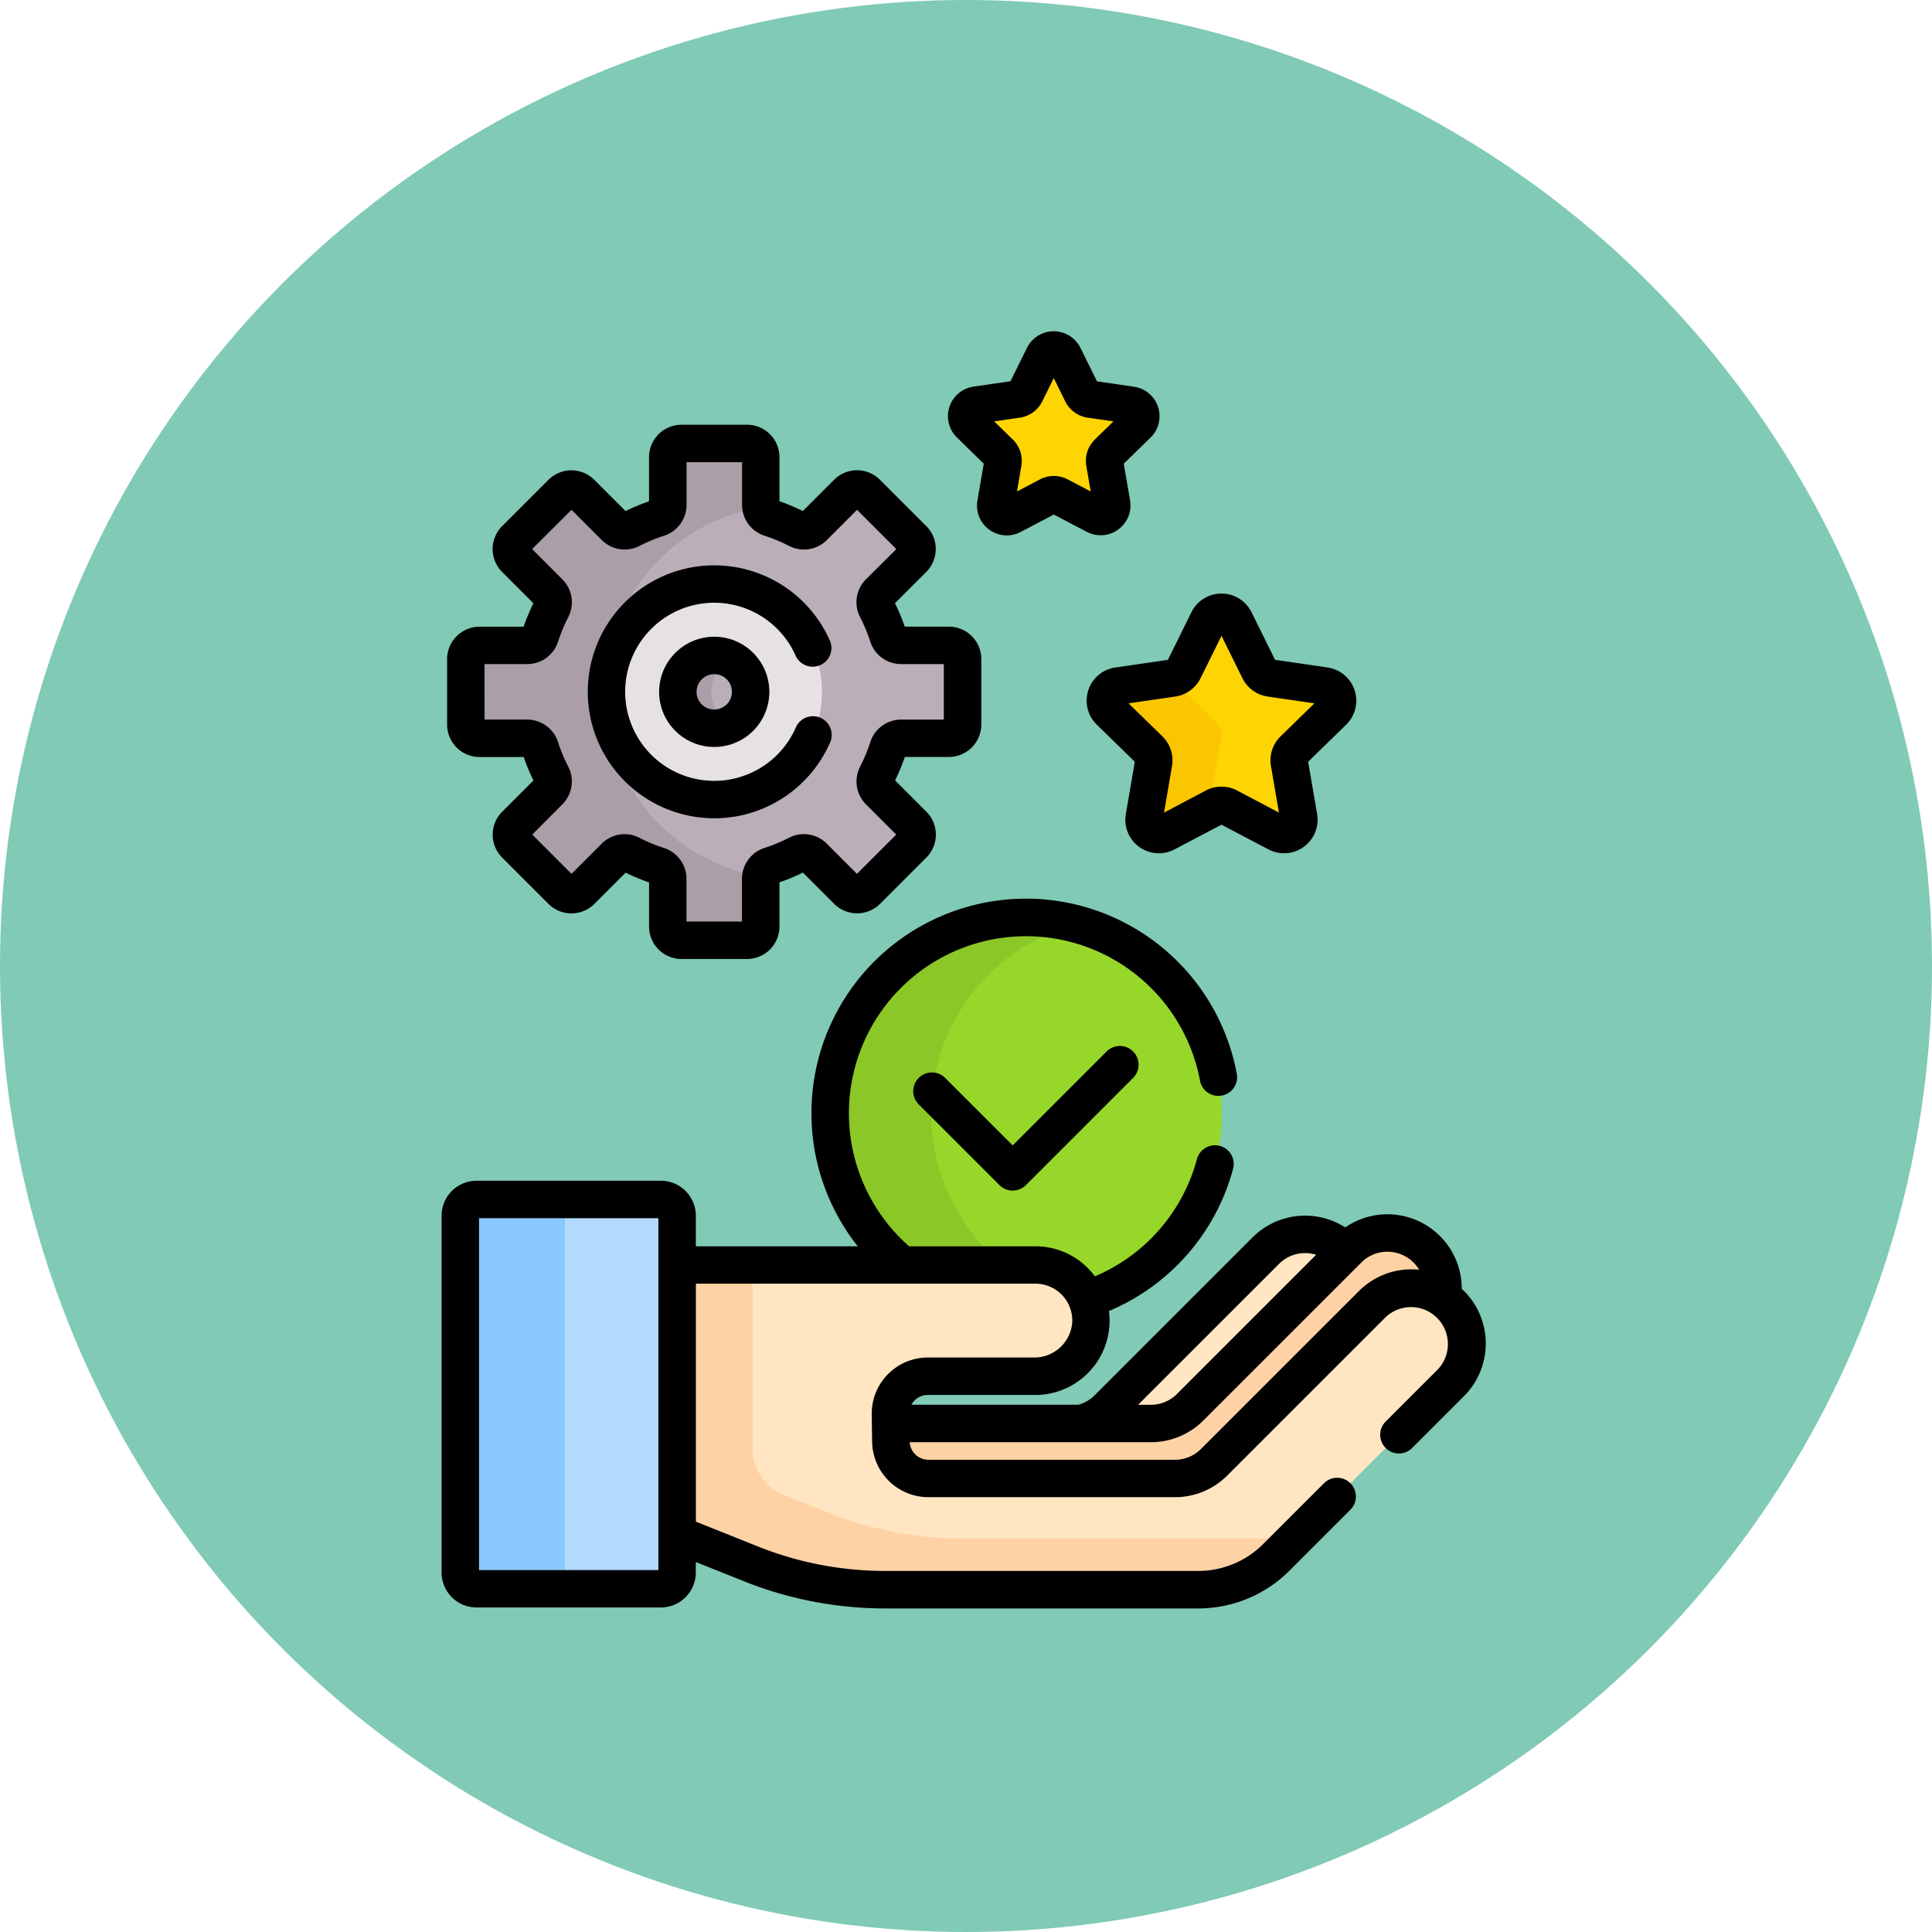 <svg xmlns="http://www.w3.org/2000/svg" width="105" height="105" viewBox="0 0 105 105">
  <g id="Grupo_965354" data-name="Grupo 965354" transform="translate(-1220 -2488)">
    <circle id="Elipse_5793" data-name="Elipse 5793" cx="52.5" cy="52.5" r="52.5" transform="translate(1220 2488)" fill="#80cab6"/>
    <g id="responsabilidad" transform="translate(1197.283 2506)">
      <g id="Grupo_964521" data-name="Grupo 964521" transform="translate(82.793 15.274)">
        <path id="Trazado_728002" data-name="Trazado 728002" d="M319.839,113.106l1.326,2.686a.806.806,0,0,0,.607.441l2.964.431a.806.806,0,0,1,.447,1.375l-2.145,2.091a.806.806,0,0,0-.232.713l.506,2.952a.806.806,0,0,1-1.17.85l-2.651-1.394a.806.806,0,0,0-.75,0l-2.651,1.394a.806.806,0,0,1-1.169-.85l.506-2.952a.806.806,0,0,0-.232-.713l-2.145-2.091a.806.806,0,0,1,.447-1.375l2.964-.431a.806.806,0,0,0,.607-.441l1.326-2.686A.806.806,0,0,1,319.839,113.106Z" transform="translate(-312.805 -112.657)" fill="#fed402"/>
      </g>
      <g id="Grupo_964523" data-name="Grupo 964523" transform="translate(82.792 18.84)">
        <g id="Grupo_964522" data-name="Grupo 964522">
          <path id="Trazado_728003" data-name="Trazado 728003" d="M318.595,145.09l.506-2.952a.806.806,0,0,0-.232-.713l-2.145-2.091a.8.8,0,0,1-.217-.371c-.016,0-.031.008-.047.01l-2.964.431a.806.806,0,0,0-.447,1.375l2.145,2.091a.806.806,0,0,1,.232.713l-.506,2.952a.806.806,0,0,0,1.169.85l2.651-1.394a.8.8,0,0,1,.229-.078A.8.8,0,0,1,318.595,145.09Z" transform="translate(-312.805 -138.963)" fill="#fac600"/>
        </g>
      </g>
      <g id="Grupo_964524" data-name="Grupo 964524" transform="translate(75.255 1.017)">
        <path id="Trazado_728004" data-name="Trazado 728004" d="M262.482,7.837l.994,2.015a.6.6,0,0,0,.455.331l2.223.323a.6.6,0,0,1,.335,1.031L264.881,13.1a.6.6,0,0,0-.174.535l.38,2.214a.6.6,0,0,1-.877.637l-1.989-1.045a.6.6,0,0,0-.563,0l-1.989,1.045a.6.6,0,0,1-.877-.637l.38-2.214A.6.6,0,0,0,259,13.1l-1.609-1.568a.6.6,0,0,1,.335-1.031l2.223-.323a.6.6,0,0,0,.455-.331l.994-2.015a.6.6,0,0,1,1.084,0Z" transform="translate(-257.207 -7.5)" fill="#fed402"/>
      </g>
      <g id="Grupo_964525" data-name="Grupo 964525" transform="translate(67.829 31.861)">
        <path id="Trazado_728005" data-name="Trazado 728005" d="M206.352,253.886h7.241a3.024,3.024,0,0,1,2.8,1.873,10.644,10.644,0,1,0-10.037-1.873Z" transform="translate(-202.44 -235)" fill="#97d729"/>
        <path id="Trazado_728006" data-name="Trazado 728006" d="M206.351,253.886h5.5a10.64,10.64,0,0,1,3.977-18.525,10.643,10.643,0,0,0-9.481,18.525Z" transform="translate(-202.439 -235)" fill="#8bc727"/>
      </g>
      <g id="Grupo_964529" data-name="Grupo 964529" transform="translate(47.734 47.188)">
        <g id="Grupo_964526" data-name="Grupo 964526" transform="translate(33.709 1.897)">
          <path id="Trazado_728007" data-name="Trazado 728007" d="M306.673,372.316a3.023,3.023,0,0,0,2.138-.886l8.442-8.441c-.02-.021-.038-.044-.059-.065a3.024,3.024,0,0,0-4.276,0l-8.58,8.58a3.022,3.022,0,0,1-1.484.812h3.82Z" transform="translate(-302.853 -362.039)" fill="#ffe5c2"/>
        </g>
        <path id="Trazado_728008" data-name="Trazado 728008" d="M226.706,372.828a2.034,2.034,0,0,0,2.033,2h13.4a3.023,3.023,0,0,0,2.138-.886l8.58-8.58a3.024,3.024,0,0,1,3.816-.377,3.022,3.022,0,0,0-5.122-2.612l-8.58,8.58a3.024,3.024,0,0,1-2.138.886H226.692Z" transform="translate(-203.308 -359.67)" fill="#fed2a4"/>
        <path id="Trazado_728009" data-name="Trazado 728009" d="M183.167,376.438a3.024,3.024,0,0,0-4.276,0l-8.58,8.58a3.024,3.024,0,0,1-2.138.886h-13.4a2.033,2.033,0,0,1-2.033-2l-.021-1.489a2.034,2.034,0,0,1,2.034-2.062h5.759a3.076,3.076,0,0,0,3.1-2.92,3.024,3.024,0,0,0-3.022-3.128H141.118v14.644l4,1.6a19.715,19.715,0,0,0,7.317,1.408h16.99a6.04,6.04,0,0,0,4.271-1.769l9.468-9.469A3.024,3.024,0,0,0,183.167,376.438Z" transform="translate(-129.336 -370.741)" fill="#ffe5c2"/>
        <path id="Trazado_728010" data-name="Trazado 728010" d="M173.66,389.173H156.67a19.715,19.715,0,0,1-7.317-1.408l-2.433-.972a2.712,2.712,0,0,1-1.705-2.518V374.3h-4.1v14.644l4,1.6a19.715,19.715,0,0,0,7.317,1.408h16.99a6.04,6.04,0,0,0,4.271-1.769l1.124-1.124A6.048,6.048,0,0,1,173.66,389.173Z" transform="translate(-129.337 -370.741)" fill="#fed2a4"/>
        <g id="Grupo_964527" data-name="Grupo 964527">
          <path id="Trazado_728011" data-name="Trazado 728011" d="M55.094,369.208H65.122a.877.877,0,0,0,.877-.877V348.926a.877.877,0,0,0-.877-.876H55.094a.877.877,0,0,0-.877.876v19.405A.877.877,0,0,0,55.094,369.208Z" transform="translate(-54.217 -348.05)" fill="#b3dafe"/>
        </g>
        <g id="Grupo_964528" data-name="Grupo 964528" transform="translate(0)">
          <path id="Trazado_728012" data-name="Trazado 728012" d="M59.9,368.332V348.926a.876.876,0,0,1,.877-.876H55.094a.877.877,0,0,0-.877.876v19.405a.877.877,0,0,0,.877.877h5.679A.877.877,0,0,1,59.9,368.332Z" transform="translate(-54.217 -348.05)" fill="#8ac9fe"/>
        </g>
      </g>
      <g id="Grupo_964536" data-name="Grupo 964536" transform="translate(48.035 6.101)">
        <g id="Grupo_964530" data-name="Grupo 964530" transform="translate(0 0)">
          <path id="Trazado_728013" data-name="Trazado 728013" d="M83.437,60.279V56.717a.745.745,0,0,0-.745-.745H80.1a.748.748,0,0,1-.71-.523,9.88,9.88,0,0,0-.613-1.476.748.748,0,0,1,.132-.873l1.835-1.835a.745.745,0,0,0,0-1.053l-2.518-2.518a.745.745,0,0,0-1.053,0L75.335,49.53a.748.748,0,0,1-.873.132,9.857,9.857,0,0,0-1.475-.613.748.748,0,0,1-.523-.71V45.745A.745.745,0,0,0,71.719,45H68.157a.745.745,0,0,0-.745.745v2.594a.748.748,0,0,1-.523.71,9.858,9.858,0,0,0-1.475.613.748.748,0,0,1-.873-.132l-1.835-1.835a.745.745,0,0,0-1.053,0l-2.518,2.519a.745.745,0,0,0,0,1.053L60.97,53.1a.748.748,0,0,1,.132.873,9.839,9.839,0,0,0-.613,1.476.748.748,0,0,1-.71.523H57.185a.745.745,0,0,0-.745.745v3.562a.745.745,0,0,0,.745.745h2.594a.748.748,0,0,1,.71.523,9.857,9.857,0,0,0,.613,1.475.748.748,0,0,1-.132.873l-1.835,1.835a.745.745,0,0,0,0,1.053L61.653,69.3a.745.745,0,0,0,1.053,0l1.835-1.835a.748.748,0,0,1,.873-.132,9.858,9.858,0,0,0,1.475.613.748.748,0,0,1,.523.71v2.594a.745.745,0,0,0,.745.745h3.562a.745.745,0,0,0,.745-.745V68.658a.748.748,0,0,1,.523-.71,9.858,9.858,0,0,0,1.475-.613.748.748,0,0,1,.873.132L77.171,69.3a.745.745,0,0,0,1.053,0l2.518-2.518a.745.745,0,0,0,0-1.053L78.907,63.9a.748.748,0,0,1-.132-.873,9.858,9.858,0,0,0,.613-1.475.748.748,0,0,1,.71-.523h2.594A.744.744,0,0,0,83.437,60.279Z" transform="translate(-56.44 -45)" fill="#baafb9"/>
        </g>
        <g id="Grupo_964532" data-name="Grupo 964532" transform="translate(0)">
          <g id="Grupo_964531" data-name="Grupo 964531">
            <path id="Trazado_728014" data-name="Trazado 728014" d="M63.974,58.5a10.17,10.17,0,0,1,8.5-10.031.741.741,0,0,1-.012-.129V45.745A.745.745,0,0,0,71.719,45H68.157a.745.745,0,0,0-.745.745v2.594a.748.748,0,0,1-.523.71,9.858,9.858,0,0,0-1.475.613.748.748,0,0,1-.873-.132l-1.835-1.835a.745.745,0,0,0-1.053,0l-2.518,2.519a.745.745,0,0,0,0,1.053L60.97,53.1a.748.748,0,0,1,.132.873,9.838,9.838,0,0,0-.613,1.476.748.748,0,0,1-.71.523H57.185a.745.745,0,0,0-.745.745v3.562a.745.745,0,0,0,.745.745h2.594a.748.748,0,0,1,.71.523,9.858,9.858,0,0,0,.613,1.475.748.748,0,0,1-.132.873l-1.835,1.835a.745.745,0,0,0,0,1.053L61.653,69.3a.745.745,0,0,0,1.053,0l1.835-1.835a.748.748,0,0,1,.873-.132,9.857,9.857,0,0,0,1.475.613.748.748,0,0,1,.523.71v2.594a.745.745,0,0,0,.745.745h3.562a.745.745,0,0,0,.745-.745V68.658a.738.738,0,0,1,.012-.129A10.17,10.17,0,0,1,63.974,58.5Z" transform="translate(-56.44 -45)" fill="#aa9ea9"/>
          </g>
        </g>
        <g id="Grupo_964533" data-name="Grupo 964533" transform="translate(7.642 7.642)">
          <circle id="Elipse_5794" data-name="Elipse 5794" cx="5.857" cy="5.857" r="5.857" fill="#e5e1e5"/>
        </g>
        <g id="Grupo_964534" data-name="Grupo 964534" transform="translate(11.521 11.521)">
          <circle id="Elipse_5795" data-name="Elipse 5795" cx="1.978" cy="1.978" r="1.978" fill="#baafb9"/>
        </g>
        <g id="Grupo_964535" data-name="Grupo 964535" transform="translate(11.52 11.52)">
          <path id="Trazado_728015" data-name="Trazado 728015" d="M143.232,131.951A1.976,1.976,0,0,1,144.3,130.2a1.978,1.978,0,1,0,0,3.51A1.976,1.976,0,0,1,143.232,131.951Z" transform="translate(-141.413 -129.973)" fill="#aa9ea9"/>
        </g>
      </g>
      <g id="Grupo_964537" data-name="Grupo 964537" transform="translate(46.717 0)">
        <path id="Trazado_728016" data-name="Trazado 728016" d="M305.392,110.415a1.812,1.812,0,0,0,.461,1.869l2.066,2.014-.488,2.843a1.821,1.821,0,0,0,2.645,1.922l2.553-1.342,2.553,1.342a1.823,1.823,0,0,0,2.645-1.921l-.488-2.843,2.066-2.014a1.823,1.823,0,0,0-1.01-3.109l-2.855-.415-1.277-2.587a1.823,1.823,0,0,0-3.269,0l-1.277,2.587-2.855.415A1.811,1.811,0,0,0,305.392,110.415Zm4.728.341a1.823,1.823,0,0,0,1.373-1l1.137-2.3,1.137,2.3a1.822,1.822,0,0,0,1.372,1l2.542.369-1.839,1.793a1.823,1.823,0,0,0-.524,1.614l.434,2.531-2.273-1.2a1.823,1.823,0,0,0-1.7,0l-2.273,1.2.434-2.531a1.822,1.822,0,0,0-.524-1.614l-1.839-1.793Z" transform="translate(-270.244 -90.9)"/>
        <path id="Trazado_728017" data-name="Trazado 728017" d="M251.648,7.2l-.343,2a1.619,1.619,0,0,0,2.353,1.709l1.8-.945,1.8.945A1.621,1.621,0,0,0,259.6,9.2l-.343-2,1.454-1.417a1.621,1.621,0,0,0-.9-2.766l-2.009-.292-.9-1.82A1.621,1.621,0,0,0,254,.9l-.9,1.82-2.009.292a1.621,1.621,0,0,0-.9,2.765ZM255.084,1.8h0Zm-1.475,2.9a1.621,1.621,0,0,0,1.22-.887l.624-1.265.624,1.265a1.621,1.621,0,0,0,1.221.887l1.4.2-1.01.985a1.621,1.621,0,0,0-.466,1.435l.238,1.391-1.249-.657a1.621,1.621,0,0,0-1.509,0l-1.249.657.238-1.391a1.621,1.621,0,0,0-.466-1.435l-1.011-.985Z" transform="translate(-222.183 0)"/>
        <path id="Trazado_728018" data-name="Trazado 728018" d="M246.215,286.727l-5.12,5.12-3.681-3.681a1.017,1.017,0,0,0-1.438,1.438l4.4,4.4a1.017,1.017,0,0,0,1.438,0l5.839-5.839a1.017,1.017,0,0,0-1.438-1.438Z" transform="translate(-210.058 -247.596)"/>
        <path id="Trazado_728019" data-name="Trazado 728019" d="M102.284,248.822c-.041-.041-.083-.08-.125-.119a4.039,4.039,0,0,0-6.331-3.34,4.042,4.042,0,0,0-5.039.544l-8.581,8.58a2,2,0,0,1-.882.514H72.249a1.021,1.021,0,0,1,.171-.231,1.009,1.009,0,0,1,.724-.3H78.9a4.042,4.042,0,0,0,4.086-4.564,11.666,11.666,0,0,0,6.739-7.7,1.017,1.017,0,1,0-1.963-.53,9.632,9.632,0,0,1-5.537,6.346,4.112,4.112,0,0,0-.34-.4,4.008,4.008,0,0,0-2.9-1.232h-6.86a9.623,9.623,0,1,1,15.809-9.005,1.017,1.017,0,0,0,2-.374,11.658,11.658,0,1,0-20.6,9.379h-8.8V244.72a1.9,1.9,0,0,0-1.893-1.893H48.61a1.9,1.9,0,0,0-1.893,1.893v19.405a1.9,1.9,0,0,0,1.893,1.893H58.639a1.9,1.9,0,0,0,1.893-1.893v-.577l2.608,1.042a20.643,20.643,0,0,0,7.695,1.481h16.99A7.01,7.01,0,0,0,92.815,264l3.307-3.307a1.017,1.017,0,0,0-1.438-1.438l-3.307,3.307a4.99,4.99,0,0,1-3.552,1.471H70.836A18.617,18.617,0,0,1,63.9,262.7l-3.363-1.344V248.42h18.45a2.007,2.007,0,0,1,2.006,2.077,2.065,2.065,0,0,1-2.085,1.937H73.144a3.051,3.051,0,0,0-3.05,3.094l.021,1.489a3.063,3.063,0,0,0,3.05,3.008h13.4a4.014,4.014,0,0,0,2.857-1.184l8.581-8.58a2.007,2.007,0,0,1,2.838,2.838L98.039,255.9a1.017,1.017,0,1,0,1.438,1.438l2.806-2.806a4.046,4.046,0,0,0,0-5.715ZM58.5,263.985H48.751V244.861H58.5Zm39.621-17.3a2.008,2.008,0,0,1,1.724.979,4.034,4.034,0,0,0-3.275,1.159l-8.581,8.58a1.994,1.994,0,0,1-1.419.588h-13.4a1.021,1.021,0,0,1-1.014-.955H85.263a4.015,4.015,0,0,0,2.857-1.183l8.581-8.58A1.994,1.994,0,0,1,98.12,246.683Zm-5.893.662a1.994,1.994,0,0,1,1.419-.588,2.014,2.014,0,0,1,.6.092l-7.564,7.564a2,2,0,0,1-1.419.588H84.57Z" transform="translate(-46.717 -196.656)"/>
        <path id="Trazado_728020" data-name="Trazado 728020" d="M50.7,55.558h2.4a10.931,10.931,0,0,0,.53,1.275l-1.7,1.7a1.761,1.761,0,0,0,0,2.491l2.518,2.519a1.764,1.764,0,0,0,2.491,0l1.7-1.7a10.932,10.932,0,0,0,1.275.53v2.4a1.764,1.764,0,0,0,1.762,1.762h3.562A1.764,1.764,0,0,0,67,64.769v-2.4a10.908,10.908,0,0,0,1.275-.53l1.7,1.7a1.764,1.764,0,0,0,2.491,0l2.518-2.518a1.761,1.761,0,0,0,0-2.491l-1.7-1.7a10.933,10.933,0,0,0,.53-1.275h2.4A1.764,1.764,0,0,0,77.97,53.8V50.235a1.764,1.764,0,0,0-1.762-1.762h-2.4a10.927,10.927,0,0,0-.53-1.275l1.7-1.7a1.763,1.763,0,0,0,0-2.491l-2.518-2.518a1.763,1.763,0,0,0-2.491,0l-1.7,1.7A10.936,10.936,0,0,0,67,41.658v-2.4A1.764,1.764,0,0,0,65.235,37.5H61.674a1.764,1.764,0,0,0-1.762,1.762v2.4a10.937,10.937,0,0,0-1.275.53l-1.7-1.7a1.764,1.764,0,0,0-2.491,0l-2.519,2.518a1.763,1.763,0,0,0,0,2.491l1.7,1.7a10.923,10.923,0,0,0-.53,1.275H50.7a1.764,1.764,0,0,0-1.762,1.762V53.8A1.764,1.764,0,0,0,50.7,55.558Zm.272-5.051h2.322a1.761,1.761,0,0,0,1.678-1.227,8.857,8.857,0,0,1,.55-1.324A1.761,1.761,0,0,0,55.2,45.9l-1.643-1.643L55.7,42.123l1.643,1.643a1.761,1.761,0,0,0,2.057.317,8.866,8.866,0,0,1,1.323-.55,1.761,1.761,0,0,0,1.227-1.678V39.534h3.017v2.322a1.761,1.761,0,0,0,1.227,1.678,8.884,8.884,0,0,1,1.324.55,1.761,1.761,0,0,0,2.057-.317l1.643-1.643,2.134,2.134L71.7,45.9a1.761,1.761,0,0,0-.317,2.057,8.88,8.88,0,0,1,.55,1.323,1.761,1.761,0,0,0,1.678,1.227h2.322v3.017H73.614a1.761,1.761,0,0,0-1.678,1.227,8.881,8.881,0,0,1-.55,1.324,1.761,1.761,0,0,0,.317,2.057l1.643,1.643-2.133,2.134L69.57,60.265a1.761,1.761,0,0,0-2.057-.317,8.869,8.869,0,0,1-1.323.55,1.761,1.761,0,0,0-1.227,1.678V64.5H61.946V62.175A1.761,1.761,0,0,0,60.718,60.5a8.866,8.866,0,0,1-1.323-.55,1.761,1.761,0,0,0-2.057.317L55.7,61.908l-2.133-2.134L55.2,58.131a1.761,1.761,0,0,0,.317-2.057,8.868,8.868,0,0,1-.55-1.323,1.761,1.761,0,0,0-1.678-1.227H50.973Z" transform="translate(-48.638 -32.416)"/>
        <path id="Trazado_728021" data-name="Trazado 728021" d="M112.178,107.611a6.879,6.879,0,0,0,6.288-4.1,1.017,1.017,0,1,0-1.86-.822,4.84,4.84,0,1,1-.006-3.92,1.017,1.017,0,0,0,1.858-.828,6.873,6.873,0,1,0-6.279,9.668Z" transform="translate(-97.361 -81.138)"/>
        <path id="Trazado_728022" data-name="Trazado 728022" d="M133.913,125.469a2.995,2.995,0,1,0,2.995-2.995A3,3,0,0,0,133.913,125.469Zm3.956,0a.961.961,0,1,1-.961-.961A.962.962,0,0,1,137.869,125.469Z" transform="translate(-122.091 -105.869)"/>
      </g>
    </g>
  </g>
</svg>
